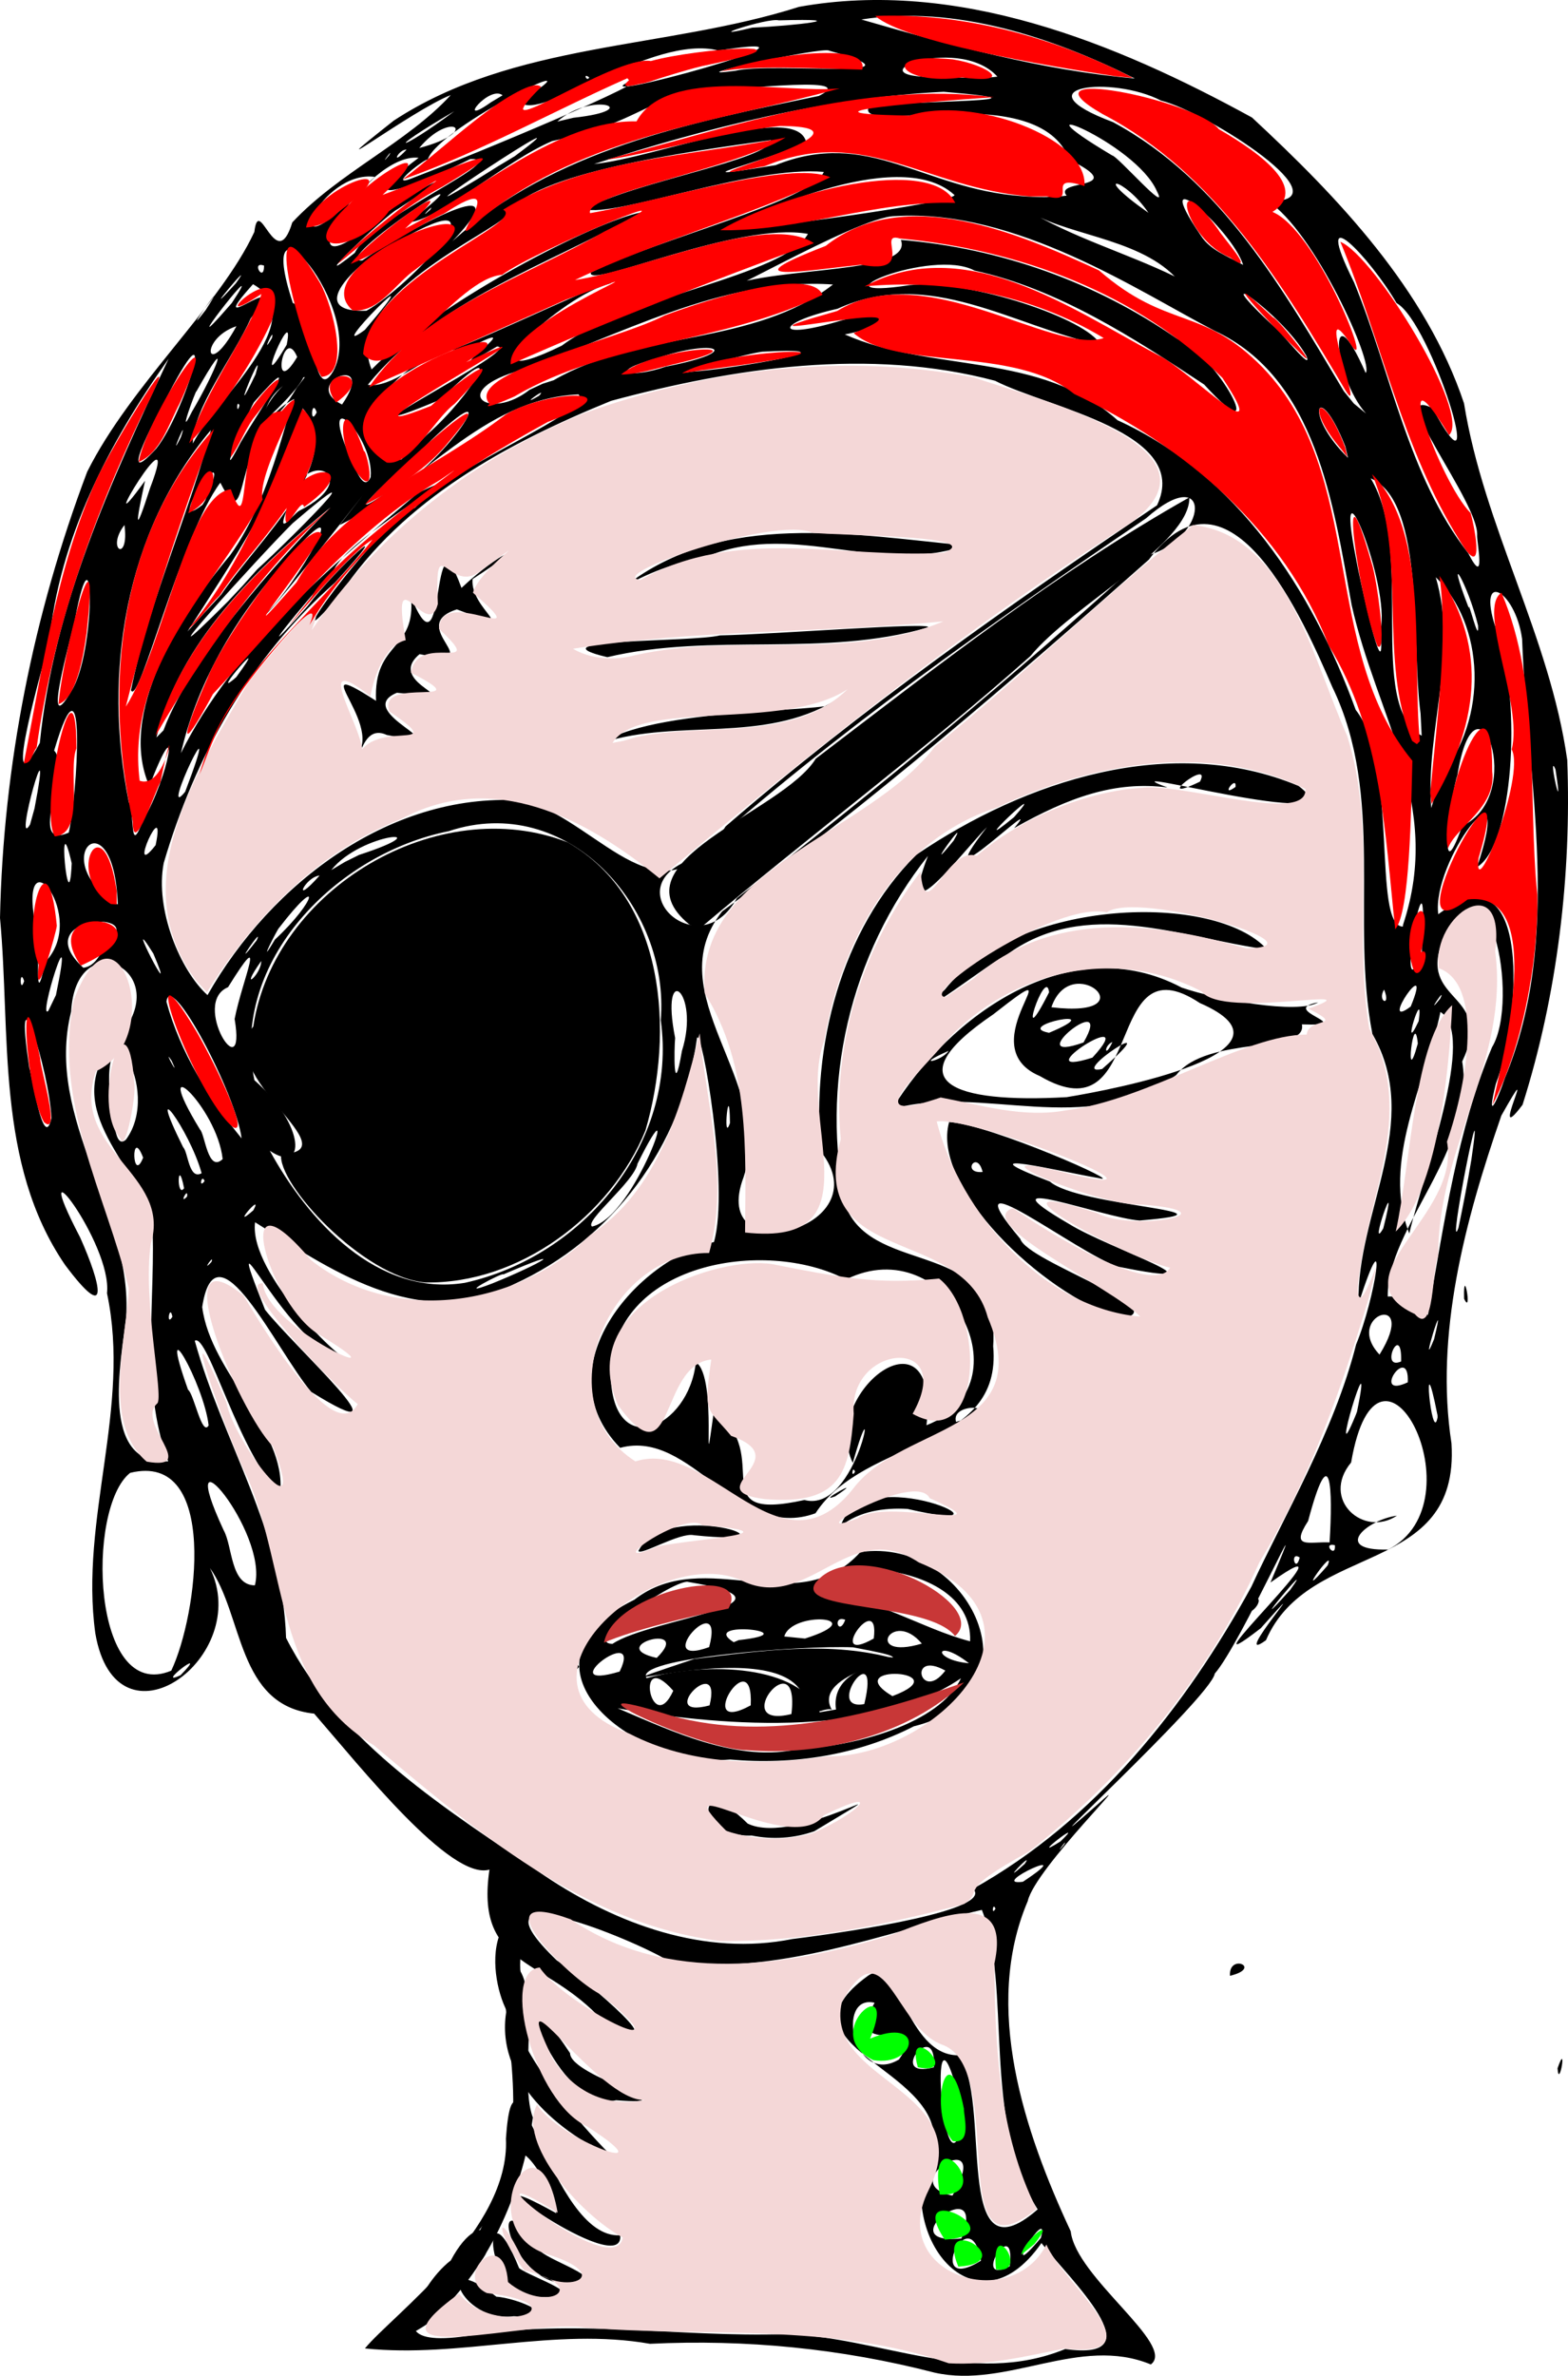 <?xml version="1.0" encoding="UTF-8" standalone="no"?>
<svg
   xmlns:dc="http://purl.org/dc/elements/1.1/"
   xmlns:cc="http://creativecommons.org/ns#"
   xmlns:rdf="http://www.w3.org/1999/02/22-rdf-syntax-ns#"
   xmlns:svg="http://www.w3.org/2000/svg"
   xmlns="http://www.w3.org/2000/svg"
   xmlns:sodipodi="http://sodipodi.sourceforge.net/DTD/sodipodi-0.dtd"
   xmlns:inkscape="http://www.inkscape.org/namespaces/inkscape"
   version="1.1"
   id="svg10"
   width="803.93"
   height="1217.688"
   viewBox="0 0 803.93 1217.688"
   sodipodi:docname="vigilante.svg"
   inkscape:version="1.0 (4035a4fb49, 2020-05-01)">
  <defs
     id="defs14" />
  <sodipodi:namedview
     fit-margin-bottom="0"
     fit-margin-right="0"
     fit-margin-left="0"
     fit-margin-top="0"
     inkscape:document-rotation="0"
     pagecolor="#ffffff"
     bordercolor="#666666"
     borderopacity="1"
     objecttolerance="10"
     gridtolerance="10"
     guidetolerance="10"
     inkscape:pageopacity="0"
     inkscape:pageshadow="2"
     inkscape:window-width="1080"
     inkscape:window-height="1826"
     id="namedview12"
     showgrid="false"
     inkscape:object-paths="true"
     inkscape:zoom="0.78671483"
     inkscape:cx="292.24769"
     inkscape:cy="811.32434"
     inkscape:window-x="-11"
     inkscape:window-y="-11"
     inkscape:window-maximized="1"
     inkscape:current-layer="g18" />
  <g
     transform="translate(-140.201,-245.403)"
     inkscape:groupmode="layer"
     inkscape:label="Image"
     id="g18">
    <path
       id="path22"
       style="fill:#000000"
       d="m 619.417,1461.488 c -47.951,-12.405 -96.796,-17.165 -145.964,-14.793 -49.027,-8.61 -97.366,7.44 -146.145,2.372 13.785,-16.903 74.515,-60.816 72.289,-107.546 4.329,-63.184 22.501,51.838 58.587,49.547 2.409,24.059 -90.608,-43.324 -32.733,-11.281 -2.779,-16.182 -25.951,-53.725 -25.372,-13.389 -9.067,27.557 -89.063,86.276 -20.429,76.289 54.335,-9.145 108.438,0.789 163.019,-0.943 48.569,1.239 95.275,27.488 143.682,7.626 47.613,6.705 1.514,-36.621 -12.187,-54.307 -35.461,50.731 -78.284,-8.778 -55.1,-51.099 3.364,-38.994 -83.55,-49.89 -33.959,-85.81 15.952,-11.502 19.462,40.83 46.384,40.668 18.006,20.919 -3.912,117.931 40.735,78.964 -29.103,-45.322 -12.962,-114.403 -28.62,-153.48 -49.451,11.203 -105.92,34.694 -160.566,26.209 -17.997,-11.217 -106.027,-47.095 -57.423,-0.38 14.282,9.272 68.48,55.822 20.713,27.952 -29.303,-29.734 -62.396,-25.33 -55.177,-74.435 -19.768,5.806 -65.816,-52.261 -89.876,-79.947 -39.712,-4.075 -36.257,-50.72 -53.441,-74.621 22.377,45.514 -47.901,96.821 -58.772,33.417 -8.057,-58.586 18.432,-115.638 5.996,-174.279 2.855,-25.566 -42.746,-84.094 -13.749,-28.547 10.968,24.526 15.441,45.045 -7.752,14.048 -35.719,-52.208 -27.777,-118.188 -33.355,-177.864 1.647,-78.074 17.09,-155.528 44.688,-228.62 22.338,-44.736 68.049,-84.971 85.719,-122.959 2.388,-20.154 11.102,22.594 19.449,-4.868 23.65,-25.372 58.934,-40.909 81.255,-65.289 -19.861,7.727 -75.285,49.535 -29.247,13.117 61.787,-40.515 139.293,-36.475 207.811,-58.325 81.091,-14.534 162.216,18.34 232.23,56.723 44.228,41.02 89.255,88.231 108.711,146.5 10.193,63.292 43.959,119.438 52.92,182.785 2.251,59.201 -5.105,120.583 -22.906,176.716 -18.427,24.571 10.268,-31.969 -10.88,5.555 -18.732,54.035 -34.187,112.28 -25.558,168.055 4.257,68.77 -73.027,49.523 -95.12,100.835 -19.726,14.348 30.011,-42.861 -2.684,-6.138 -46.338,35.816 55.299,-59.205 4.993,-23.444 24.273,-57.453 -15.043,31.321 -28.56,46.691 -1.75,12.051 -108.877,110.129 -60.7,67.622 24.839,-22.637 -31.529,32.312 -35.176,48.954 -23.192,54.41 -1.819,118.182 22.025,169.28 2.583,23.513 54.302,58.349 41.069,68.24 -36.562,-15.157 -73.597,12.546 -110.824,4.201 z m 23.718,-57.378 c -5.69,-33.061 -29.585,18.36 0,0 z m 14.763,2.833 c 3.273,-27.641 -20.636,10.644 0,0 z m 15.96,-14.499 c 5.23,-18.828 -22.97,27.142 0,0 z m -40.746,0.288 c 14.07,-35.846 -38.592,3.777 0,0 z m -4.594,-21.995 c 22.176,-37.789 -31.134,-6.444 0,0 z m 5.79,-40.27 c -20.392,-87.569 -10.323,55.765 0,0 z m -15.312,-25.48 c 1.687,-26.467 -24.991,6.518 0,0 z m -17.895,-4 c 17.376,-24.813 -29.59,1.812 -12.5,-29.093 -20.14,-4.668 -10.957,43.094 12.5,29.093 z m -54.654,-61.754 c 33.176,-4.114 103.514,-15.025 92.644,-25.756 62.399,-34.708 108.875,-93.026 142.726,-154.878 16.116,-35.038 42.464,-79.558 53.689,-124.166 9.511,-22.552 17.218,-70.35 1.236,-20.847 -1.253,-46.866 33.244,-92.842 7.084,-138.268 -11.322,-58.294 6.671,-121.544 -20.485,-177.703 -14.565,-33.578 -52.471,-121.397 -94.099,-65.378 -70.736,62.664 -142.554,124.593 -218.772,180.276 -33.647,42.708 27.156,87.124 10.988,136.191 -18.563,48.99 71.132,26.898 39.605,-13.065 -4.823,-53.77 10.186,-113.456 48.903,-152.096 55.988,-38.053 130.789,-62.594 196.007,-35.327 33.393,25.379 -105.011,-13.1 -67.187,0.803 -26.945,-3.47 -50.553,4.99 -78.619,20.823 18.166,-21.432 -47.587,42.923 -13.925,-0.533 -12.349,12.424 -46.84,58.014 -30.278,14.793 -40,50.304 -55.795,117.759 -41.822,180.368 14.957,35.264 78.954,15.581 75.265,70.934 4.927,53.929 -65.6,46.279 -91.093,85.606 -40.348,14.75 -63.342,-43.458 -100.158,-33.541 -40.018,-41.144 9.221,-96.724 48.095,-105.478 8.157,-28.328 -6.509,-110.667 -8.658,-104.594 -7.933,55.641 -43.13,103.173 -94.12,126.323 -48.506,25.663 -96.953,-9.763 -132.5,-31.87 -3.38,26.857 47.485,74.329 47.078,69.745 -28.511,-0.438 -67.549,-89.752 -41.968,-24.913 13.985,17.97 77.382,75.435 23.673,42.12 -17.951,-21.41 -48.908,-88.814 -55.887,-43.483 4.412,34.309 43.198,62.648 40.026,95.258 -20.728,-18.504 -37.22,-82.406 -43.838,-77.982 14.236,51.309 45.248,97.715 46.806,152.283 27.368,54.076 83.555,88.836 132.801,122.081 36.86,24.714 82.045,41.281 126.784,32.272 z m -20.808,-53.043 c -28.942,1.149 -29.568,-33.591 -2.106,-6.131 24.904,12.187 90.926,-30.461 34.215,3.904 -10.234,3.66 -21.468,4.396 -32.109,2.227 z m -11.055,-38.971 c -50.565,4.486 -115.616,-49.235 -49.167,-81.88 36.417,-28.34 83.611,11.432 115.905,-24.441 55.893,-8.159 94.645,72.791 27.404,89.306 -28.812,14.797 -62.044,19.928 -94.143,17.015 z m 35.5,-5.501 c 27.923,-1.152 72,-12.707 82.807,-36.133 -50.335,34.431 -140.671,21.373 -175.992,15.381 28.302,12.052 62.141,28.162 93.185,20.752 z m -4.115,-17.795 c 4.67,-38.87 -33.368,8.267 0,0 z m -20.866,-4.463 c 1.659,-34.279 -30.231,16.553 0,0 z m 43.719,2.142 c -4.407,-31.216 61.081,-22.049 8.777,-31.872 -26.571,-1.099 -113.217,5.55 -105.883,15.789 31.939,-8.676 78.265,-6.438 88.737,17.499 z m -64.818,-2.116 c 6.957,-28.29 -28.815,7.652 0,0 z m 79.33,-0.682 c 8.809,-36.527 -21.289,3.922 0,0 z m 14.417,-4.067 c 35.474,-13.359 -28.417,-16.973 0,0 z m -112.362,-2.75 c -20.073,-22.969 -11.392,24.791 0,0 z m 139.492,-10.334 c -19.504,-10.829 -12.78,16.844 0,0 z m -166.973,0.482 c 12.636,-26.058 -36.316,10.912 0,0 z m -20.824,-2.397 c -1.539,-4.13 -3.157,4.357 0,0 z m 199.909,-1.852 c -17.299,-13.501 -19.5,-1.764 0,0 z m -160.087,-2.742 c 19.206,-18.77 -27.457,-6.063 0,0 z m -22.655,-7.203 c 19.019,-13.014 104.477,-20.884 38.214,-31.835 -9.403,0.491 -53.937,31.666 -38.214,31.835 z m 49.54,1.669 c 8.616,-32.332 -31.135,11.299 0,0 z m 15.164,-3.586 c 37.495,-4.127 -21.247,-10.6 -2.575,1.076 z m 93.879,1.787 c -15.483,-18.349 -30.176,9.017 0,0 z m -59.922,-2.588 c 35.13,-11.085 -6.684,-14.54 -10.615,-1.064 z m 35.275,-0.026 c 3.326,-26.205 -25.806,14.7 0,0 z m 49.397,1.439 c 1.85,-46.758 -97.854,-42.803 -75.102,-23.354 26.89,0.601 49.724,16.749 75.102,23.354 z m -64,-11.011 c -6.783,-2.665 -3.468,9.001 0,0 z m -106.051,-35.333 c 14.195,-27.703 89.733,-1.569 28.433,-8.039 -7.234,-1.597 -27.617,10.776 -28.433,8.039 z M 571.178,1027.63 c 11.652,-35.855 99.072,6.281 34.295,-8.851 -11.859,-0.692 -24.789,1.157 -34.295,8.851 z M 714.692,921.157 c -40.733,-12.947 -97.165,-67.614 -87.866,-100.661 21.406,1.322 92.209,32.716 76.571,28.716 -18.955,-3.184 -71.892,-16.163 -24.904,1.792 14.845,13.043 103.482,15.178 46.038,19.96 -17.864,-1.111 -84.395,-26.288 -35.989,1.889 20.035,12.422 85.811,33.953 25.128,21.804 -20.033,-6.007 -88.682,-59.873 -50.354,-14.283 3.492,11.728 81.428,36.667 51.377,40.784 z m -70.692,-75.062 c -2.833,-11.682 -11.202,0.968 0,0 z m -46.417,-32.202 c 29.585,-48.423 91.361,-92.607 148.469,-62.309 18.476,6.313 59.215,13.787 69.996,7.58 -21.423,3.955 21.62,12.33 -8.354,11.275 3.034,15.311 -48.789,5.427 -64.388,25.941 -45.846,33.155 -100.396,4.162 -145.722,17.513 z m 89.5,-6.152 c 24.004,-3.876 125.542,-23.366 68.252,-48.257 -50.122,-33.225 -26.814,69.678 -82.005,37.439 -37.699,-15.902 21.775,-67.392 -23.886,-31.61 -51.116,34.662 -20.6,45.738 37.639,42.428 z m 18.174,-14.431 c 36.52,-31.968 -18.68,4.065 0,0 z m -78.674,-9.298 c -18.636,8.085 -3.688,5.559 0,0 z m 73.713,3.476 c 26.671,-29.015 -37.334,11.816 0,0 z m 10.257,-8.016 c -4.589,1.895 -4.059,9.004 0,0 z m -14.812,0.24 c 16.737,-28.997 -34.192,12.189 0,0 z m -17.676,-4.955 c 33.263,-13.972 -19.249,-3.645 0,0 z m 0.014,-20.768 c -1.625,-14.297 -18.007,35.551 0,0 z m 1.182,7.671 c 50.648,6.06 10.248,-29.896 0,0 z m -54.611,-9.053 c 37.692,-47.233 138.909,-50.004 165.178,-20.562 -44.435,-6.103 -93.341,-27.353 -134.096,3.189 -3.273,0.094 -56.194,40.964 -31.082,17.373 z m 25.934,471.131 c -1.316,-3.792 -2.245,3.873 0,0 z m 14.054,-13.851 c 31.094,-20.447 -18.804,2.433 0,0 z m 0.984,-9.197 c 5.451,-7.976 -14.768,13.441 0,0 z m 18.318,-11.497 c 14.941,-14.329 -18.667,11.781 0,0 z m 1.771,1.796 c 2.797,-4.87 -5.982,7.208 0,0 z m -457.699,-89.302 c 13.586,-28.607 24.582,-112.557 -21.077,-101.385 -22.746,17.851 -19.751,118.502 21.077,101.385 z m 4.788,2.302 c 16.121,-16.454 -14.146,6.775 0,0 z m 568.838,-43.633 c 15.238,-21.108 -27.147,30.173 0,0 z m -530.762,-2.401 c 7.147,-27.236 -43.064,-86.396 -15.975,-28.182 4.6,8.202 3.39,28.14 15.975,28.182 z m 550.017,-10.21 c 4.689,-11.433 -19.037,22.097 0,0 z m -14.31,-4.041 c -5.295,-3.637 -2.197,8.722 0,0 z m 18.042,-6.322 c -6.811,-1.567 0.618,7.178 0,0 z m 27.273,2.228 c 48.017,-24.311 -4.838,-126.977 -18.963,-44.628 -15.791,19.038 6.446,38.662 23.496,27.253 -15.506,2.113 -33.684,18.088 -4.533,17.375 z m -30.009,-3.657 c 1.732,-27.15 0.669,-54.796 -11.009,-10.962 -9.515,14.612 0.773,10.439 11.009,10.962 z m -269.244,-21.736 c 27.773,7.381 38.929,-69.308 24.786,-19.004 -17.155,-36.079 44.839,-82.983 37.79,-19.32 52.554,-20.547 10.804,-100.561 -41.299,-74.712 -41.664,-21.743 -120.184,-8.411 -120.624,49.044 1.116,44.358 40.039,27.421 43.681,-6.605 11.695,7.233 2.74,71.5 9.239,25.19 32.014,22.202 -7.121,57.159 46.428,45.406 z m 15.81,-1.912 c 17.17,-11.499 -11.017,4.263 0,0 z m 10.128,-12.566 c -1.317,-3.792 -2.244,3.873 0,0 z m -352.13,-5.343 c -14.838,-39.712 -5.98,-83.351 -8.233,-124.952 -12.338,-32.354 -50.902,-60.102 -14.335,-96.084 23.354,-32.071 -24.765,-53.644 -27.224,-9.431 -13.832,55.434 31.928,103.097 28.192,156.934 -2.504,21.808 -13.831,76.02 21.6,73.534 z m 609.498,-25.469 c 9.606,-46.647 -15.942,39.113 -0.538,1.467 z m -588.78,7.063 c -2.46,-21.546 -26.882,-64.048 -10.562,-18.293 3.05,2.079 7.111,24.286 10.562,18.293 z m 630.051,-5.23 c -8.413,-42.504 -2.846,16.207 0.039,1.14 z m -246.861,3.424 c 28.894,-8.065 -3.195,-11.109 0,0 z m 231.626,-20.287 c 0.883,-20.814 -19.378,9.065 0,0 z m -14.488,-14.204 c 20.775,-33.495 -19.075,-20.237 0,0 z m 11.084,3.515 c 0.499,-21.063 -11.521,4.99 0,0 z m 16.892,-11.468 c 7.315,-29.909 -8.529,21.329 0,0 z m -3.148,-12.316 c 8.361,-47.88 15.21,-95.194 32.829,-137.239 14.701,-24.162 -1.923,-109.105 -26.339,-51.892 -9.579,29.208 27.592,24.509 11.069,59.165 7.322,45.516 -38.593,84.817 -38.172,120.46 7.754,-0.237 16.339,2.523 20.614,9.507 z m -643.745,0.875 c -1.346,-7.111 -3.34,5.469 0,0 z m 164.028,-17.078 c 25.324,-10.23 40.857,-19.787 5.605,-4.595 0.634,-1.646 -27.036,12.883 -5.605,4.595 z m -14.028,-0.325 c 60.322,-13.343 109.222,-71.253 100.395,-134.589 4.804,-58.151 -48.151,-117.113 -108.717,-96.883 -57.123,11.374 -112.263,66.315 -99.621,127.62 26.678,23.537 26.263,48.567 7.905,36.175 19.546,35.738 54.984,74.964 100.039,67.678 z m -129.981,-10.679 c 1.931,-4.824 -5.648,6.118 0,0 z m 645.991,-52.477 c 7.704,-52.409 -13.08,52.25 -6.625,35.03 2.419,-11.635 4.701,-23.302 6.625,-35.03 z m -45.175,35.25 c 9.04,-35.675 -8.283,14.414 0,0 z m 13.342,2.624 c 7.575,-32.248 34.572,-102.101 15.966,-113.542 -7.498,36.256 -30.488,76.961 -15.966,113.542 z m -419.014,-3.559 c 22.261,-4.733 48.327,-82.672 23.317,-32.214 -1.649,9.224 -27.484,29.478 -23.317,32.214 z m -173.663,-8.315 c 5.704,-10.456 -12.699,11.163 0,0 z m -33.959,-7.066 c 0.737,-5.492 -4.492,4.767 0,0 z m -1.541,-4.242 c -3.385,-17.351 -3.953,5.628 0,0 z m 10.5,-3.691 c -1.539,-4.13 -3.157,4.357 0,0 z m -1.5,-4.022 c -6.297,-22.619 -29.43,-53.359 -9.482,-13.303 2.574,2.446 2.912,17.02 9.482,13.303 z m -30,-7.978 c -6.377,-16.653 -5.667,14.315 0,0 z m 40.777,0.738 c -2.9,-27.155 -38.503,-59.208 -11.589,-15.113 2.552,2.388 4.004,22.336 11.589,15.113 z m -49.574,-9.988 c 19.101,-25.883 -13.15,-74.957 -8.129,-20.15 2.033,0.904 1.104,26.515 8.129,20.15 z m 59.298,-0.601 c -2.842,-22.721 -36.676,-86.899 -38.539,-70.038 7.037,25.94 21.661,49.395 38.539,70.038 z m -97.501,-10.434 c -1.14,-24.96 -20.089,-83.415 -11.323,-25.599 1.076,2.433 7.255,43.845 11.323,25.599 z m 347.882,2.535 c -0.267,-24.453 -3.97,11.719 0,0 z m 397.352,-23.169 c 29.725,-71.77 11.528,-150.626 8.783,-224.9 -3.514,-25.976 -24.89,-36.838 -12.463,-2.493 12.409,35.659 7.811,108.469 -10.61,119.339 20.186,-60.275 -23.585,-2.616 -19.903,24.207 48.98,-36.22 41.889,55.155 29.524,86.895 -4.948,19.842 0.195,10.254 4.669,-3.048 z m -421.992,-13.747 c 9.642,-30.562 -11.502,-47.193 -3.477,-6.683 -0.493,5.31 -1.053,33.328 3.477,6.683 z m -261.623,5.004 c -5.334,-7.989 5.154,11.181 0,0 z m 638.93,-8.832 c -1.928,-19.502 -7.138,26.022 0,0 z m -606.636,-12.582 c 3.881,-20.05 17.464,-49.819 -3.374,-16.286 -19.369,8.048 9.616,53.352 3.374,16.286 z m 607.085,1.073 c 2.831,-20.499 -9.672,20.585 0,0 z m -698.705,-13.315 c 10.456,-50.265 -9.779,14.033 -3.869,8.037 1.29,-2.679 2.58,-5.358 3.869,-8.037 z m 694.619,5.851 c 12.14,-29.63 -17.477,13.281 0,0 z m -13.646,-8.669 c -3.826,6.099 3.773,9.334 0,0 z m 28.787,4.579 c 3.556,-7.376 -8.447,10.632 0,0 z m -632.042,-1.754 c 32.584,-57.56 95.18,-105.376 163.6,-99.54 39.234,12.722 69.627,65.299 102.024,13.09 69.659,-60.31 145.176,-113.259 221.206,-164.592 17.732,-37.401 -56.098,-49.907 -83.048,-63.829 -64.631,-17.096 -133.475,-6.702 -196.821,10.28 -53.119,21.668 -106.793,50.398 -139.213,99.548 -37.851,43.703 18.021,-35.931 38.685,-44.779 20.084,-22.28 91.644,-49.376 83.782,-58.061 -49.701,2.221 -80.529,46.851 -122.464,66.943 40.784,-52.417 -37.709,48.803 -38.096,45.751 15.705,-14.485 48.13,-70.614 12.474,-29.831 -25.929,28.778 -47.013,62.977 -55.767,101.035 26.976,-54.143 76.372,-95.279 121.562,-133.381 36.313,-17.588 -38.047,23.828 -43.393,40.198 -14.488,15.324 -46.477,55.12 -13.318,17.874 15.322,-20.362 49.511,-50.858 14.044,-12.022 -43.42,38.224 -71.619,88.973 -87.693,143.567 -4.668,23.689 8.492,55.274 22.436,67.751 z m 72.447,-119.374 c 24.751,-14.111 -27.3,-57.924 13.964,-31.441 -1.483,-30.951 20.896,-25.297 17.847,-53.577 18.706,46.843 9.539,-49.618 25.954,-4.299 20.301,-19.179 36.642,-24.51 5.681,-4.526 -1.478,15.762 26.984,28.876 -8.048,15.525 -27.171,8.664 18.533,30.114 -19.133,22.954 -19.014,15.815 30.79,24.355 -11.598,19.777 -24.04,9.905 36.442,29.704 -5.17,21.644 -14.594,-6.802 -13.738,21.348 -19.499,13.944 z m 130.544,-10.181 c 29.589,-19.213 128.842,-14.808 118.51,-21.256 -36.498,21.907 -80.138,9.166 -118.51,21.256 z m 2,-43.644 c -40.664,-9.64 43.294,-7.558 57.736,-11.164 28.551,-0.538 110.014,-7.032 106.631,-4.086 -53.331,15.676 -110.361,2.421 -164.367,15.249 z m 9,-36.272 c 49.798,-39.025 116.894,-26.516 174.538,-20.99 -44.114,15.475 -86.217,-12.092 -130.637,4.905 -15.257,3.318 -30.396,8.099 -43.901,16.085 z m -308,202.28 c -2.357,-7.149 -2.357,7.149 0,0 z m 10.945,-9.949 c 22.049,-23.106 -13.544,-66.613 -5.463,-19.997 4.033,4.542 -1.528,51.375 5.463,19.997 z m 110.606,-0.334 c -12.031,17.089 0.148,6.98 0,0 z m 595.307,-14.463 c 2.864,-50.852 -14.683,46.782 -0.219,10.581 z m -650.614,10.667 c -17.02,-27.245 14.019,33.07 0,0 z m -23.701,-5.489 c 22.307,-17.531 -41.734,-14.262 -12.201,12.759 6.728,-0.88 8.957,-8.1 12.201,-12.759 z m 664.546,-9.646 C 880.019,657.473 845.984,612.947 833.163,555.282 823.842,504.328 815.257,439.209 762.877,414.912 724.495,395.04 661.201,352.25 598.942,356.178 c -20.078,0.299 -103.861,50.788 -87.282,36.436 28.266,-11.145 97.07,-6.4 90.434,-24.26 51.185,4.238 99.84,21.708 141.575,50.658 20.698,7.631 48.836,61.724 13.932,23.491 -36.255,-23.971 -74.873,-49.037 -117.76,-58.409 -21.734,-11.934 -87.286,15.775 -33.251,7.452 31.249,-2.962 91.638,17.502 97.814,30.6 -44.685,-9.474 -87.601,-39.994 -134.816,-18.481 -32.074,7.166 -33.111,16.676 1.808,6.047 25.751,-7.314 26.279,2.638 1.939,7.093 44.529,19.81 100.234,8.584 139.838,43.983 61.445,27.945 99.675,86.886 122.12,148.463 22.094,27.883 8.353,110.426 24.096,111.088 l 0.285,-1.316 z m -587.864,8.303 c 4.242,-8.888 -14.844,19.273 0,0 z m 9.338,-0.339 c 21.684,-20.207 24.069,-34.53 2.119,-5.993 -0.406,-0.185 -12.186,22.844 -2.119,5.993 z m 236.863,-21.25 c 72.065,-55.872 142.431,-113.998 209.792,-175.481 32.749,-8.537 34.005,-49.196 -0.052,-19.165 -79.868,54.1 -159.204,109.59 -231.124,174.103 -43.108,13.61 1.871,56.577 21.384,20.543 z m -317.406,3.25 c -2.08,-57.194 -38.002,-23.044 0,0 z m 103.455,-14.85 c -7.582,0.795 -14.665,16.594 0,0 z m -127.098,-6.259 c -7.805,-34.093 -1.506,33.796 0,0 z m 147.36,-4.308 c 44.37,-14.467 1.214,-11.814 -14.289,7.793 l 6.991,-4.176 z m -104.33,-4.999 c 5.74,-27.594 -15.452,19.712 0,0 z m 669.915,-9.833 c 33.431,-15.571 7.148,-85.684 -2.508,-25.922 -3.003,8.143 -10.875,63.544 2.508,25.922 z m -260.771,7.513 c 9.095,-15.836 -17.9,22.042 0,0 z m -453.683,-4.095 c 4.199,-17.867 9.629,-99.788 -7.506,-42.048 8.894,8.899 -14.225,51.432 7.506,42.048 z m 38.113,-6.367 c 13.121,-21.865 20.108,-61.061 3.213,-17.522 -16.298,-36.827 15.255,-87.177 41.277,-118.107 23.496,-32.258 30.882,-83.816 34.039,-80.772 -34.444,16.147 -22.704,75.443 -38.931,43.409 -20.413,27.354 -41.804,115.509 -45.801,106.382 8.91,-44.556 31.68,-95.794 40.961,-133.374 -44.205,52.603 -55.443,124.485 -42.115,190.64 3.254,6.128 0.153,28.602 7.357,9.343 z m 446.521,-1.544 c 20.592,-23.333 -27.908,22.889 0,0 z M 157.901,659.738 c 10.307,-53.777 -11.274,23.015 -2.303,8.294 0.768,-2.765 1.535,-5.529 2.303,-8.294 z m 719.621,-14.703 c 26.777,-31.925 23.432,-79.98 -1.194,-103.778 11.681,39.454 -5.366,78.628 -2.325,118.31 l 1.922,-6.388 z m -642.384,6.175 c 21.783,-57.448 -14.271,17.73 0,0 z m 446.445,1.957 -4.016,2.135 z m 92.082,-4.43 c 0.781,-6.646 -8.409,6.079 0,0 z m 164.046,-9 c -4.459,-10.427 4.718,30.118 0,0 z m -182.269,6.278 c 6.528,-12.793 -26.098,12.637 0,0 z m -594.825,-19.818 c 6.963,-69.729 36.511,-134.318 66.049,-196.96 -30.741,43.429 -56.017,91.867 -61.294,145.542 -1.449,5.398 -26.076,90.635 -4.755,51.418 z m 707.923,-15.061 c -4.822,-34.797 2.462,-108.864 -25.596,-120.563 23.054,37.58 -2.414,116.062 26.167,131.911 l -0.571,-11.348 z m -644.514,8.601 c 15.387,-41.892 70.668,-99.206 85.676,-114.302 -38.061,31.32 -77.467,68.922 -89.305,117.967 z m -47.228,-20.156 c 12.41,-18.999 12.167,-91.439 1.877,-36.97 -0.439,3.754 -18.356,65.416 -1.877,36.97 z m 84.548,-7.136 c 19.993,-27.417 -15.924,14.149 0,0 z M 848,568.238 c 5.29,-22.282 -24.648,-97.159 -12.553,-36.54 0.772,5.376 15.564,73.832 12.553,36.54 z m -575.935,-31 c 17.875,-16.217 65.104,-63.822 18.17,-23.625 -16.446,16.247 -84.97,91.873 -33.158,40.036 l 7.6,-8.111 z m -18.482,12.979 c 18.84,-27.962 65.146,-68.829 41.804,-95.536 -9.792,40.273 -35.424,77.531 -59.07,114.385 5.701,-6.333 11.455,-12.617 17.266,-18.849 z m 644.432,15.771 c -5.157,-21.251 -17.613,-42.259 -4.746,-8.924 -0.362,-5.083 5.38,19.467 4.746,8.924 z m -0.463,-46.25 c 0.964,-16.858 -47.84,-77.394 -22.875,-65.115 29.927,55.249 -0.59,-44.121 -18.441,-53.871 -13.107,-22.621 -44.778,-56.621 -21.745,-10.508 19.08,46.551 27.565,99.028 58.496,138.712 9.354,18.351 4.325,-5.745 4.565,-9.218 z m -693.54,-5.25 c -9.813,12.732 2.639,19.771 0,0 z m 13.085,-18.791 c 17.983,-46.913 -32.279,37.157 -2.529,-3.879 -4.882,22.318 -5.572,29.124 2.529,3.879 z m 28.311,6.236 c 17.831,-40.41 -23.135,19.418 -1.378,2.204 z m 48.204,5.262 c 35.403,-17.444 1.173,-35.803 -6.273,-0.721 -5.779,14.893 2.964,2.688 6.273,0.721 z m 43.971,-8.808 c 23.236,-5.807 68.648,-69.765 23.887,-27.561 -3.512,4.304 -54.191,48.391 -23.887,27.561 z m -18.474,0.543 -2.356,1.507 z m 11.133,-9.029 c 1.912,-20.499 -27.465,-49.619 -10.983,-11.071 1.351,0.95 6.821,20.704 10.983,11.071 z m 29.342,-22.107 c 21.957,-19.229 43.65,-54.537 6.456,-17.608 -68.465,28.499 44.382,-26.997 28.957,-27.17 -38.886,23.196 24.253,-19.882 -16.057,1.619 -31.712,-3.047 -74.157,52.217 -33.003,56.31 4.733,-4.191 9.108,-8.757 13.647,-13.151 z m -139.207,7.466 c 14.358,-18.006 32.941,-79.267 6.165,-27.854 -2.424,4.639 -29.005,52.938 -6.165,27.854 z m 43.248,-3.17 c 9.753,-16.774 34.663,-52.033 6.768,-20.502 -3.269,5.516 -20.977,47.843 -6.768,20.502 z m 566.331,2.147 c -13.989,-35.528 -22.126,-17.123 1.367,5.822 z m -590.852,-1.501 c 10.656,-21.711 62.234,-64.063 30.822,-81.664 -27.91,31.003 22.056,-11.657 -1.15,17.48 -8.801,19.831 -29.968,46.538 -29.672,64.183 z m -6.179,-3.25 c 4.463,-13.181 -7.194,14.44 0,0 z m 63.607,-30.809 c -26.619,4.318 -25.848,42.527 -4.123,5.349 1.452,-1.717 2.713,-3.597 4.123,-5.349 z m -57.955,17.809 c 12.71,-21.503 20.826,-43.223 2.289,-10.401 0.074,-1.642 -10.415,26.82 -2.289,10.401 z m 64.005,0.25 c -2.653,-7.712 -3.655,7.584 0,0 z m 538,0.625 c -17.032,-19.086 -19.828,-65.541 -0.198,-20.825 4.465,-4.251 -26.184,-72.676 -50.236,-88.104 42.218,1.426 -30.791,-45.581 -54.704,-51.481 -24.977,-12.999 -73.608,-7.318 -24.644,11.026 55.831,30.029 87.231,85.864 118.351,137.874 l 5.168,6.361 z m -577.618,-4.177 c -1.584,-3.53 -1.434,5.606 0,0 z m 52.597,-0.437 c 18.982,-27.361 -22.405,-11.172 0,0 z m 108.521,-12.465 c 44.237,-25.706 102.594,-17.369 143.203,-49.066 -57.941,-3.951 -110.094,26.987 -163.352,44.88 -33.156,10.633 -12.64,25.115 7.741,9.132 l 6.742,-3.135 z m -7.5,7.954 c 5.361,-5.607 -11.916,7.034 0,0 z M 271.222,437.292 c 5.919,-19.773 -15.419,32.115 0,0 z m 97.862,-11.499 c 24.07,-8.592 82.191,-37.335 84.451,-35.183 -25.451,5.667 -81.443,59.425 -25.278,31.948 33.929,-25.607 114.19,-35.47 126.184,-57.273 -35.916,-6.496 -113.553,28.654 -111.326,19.805 34.126,-17.283 113.6,-36.616 119.457,-51.58 -36.941,-3.326 -107.774,23.698 -122.347,19.046 25.334,-14.082 95.453,-25.457 95.213,-35.358 -41.087,5.805 -123.621,16.645 -135.502,38.545 -7.017,9.267 -84.797,41.808 -69.198,79.002 34.502,-35.058 115.398,-76.262 138.14,-80.446 -47.592,27.058 -104.869,44.834 -140.1,88.325 12.029,1.973 27.586,-13.25 40.307,-16.832 z m -58.085,9.95 c 17.472,-31.761 -42.409,-100.759 -20.646,-35.015 11.054,3.615 9.866,53.361 20.646,35.015 z m 170.585,-2.413 c 41.132,-8.044 25.395,-14.555 -4.51,-4.344 -27.079,7.481 -13.625,10.57 4.51,4.344 z m 13.5,2.547 c 18.41,-0.982 88.82,-12.999 36.678,-10.239 -4.825,-0.141 -52.678,12.974 -36.678,10.239 z m -202.514,-7.528 c -7.314,-17.315 -13.647,22.952 0,0 z m -5.376,-6.235 c 4.95,-24.565 -19.3,32.746 0,0 z m 522.696,5.515 c -13.022,-22.571 -55.392,-50.694 -15.115,-13.539 1.823,1.079 19.167,22.955 15.115,13.539 z M 261.417,412.593 c -19.44,6.55 -15.618,28.71 0,0 z m 18.196,6.089 c 1.825,-7.012 -6.28,10.624 0,0 z m 47.645,-4.194 c 39.631,-46.449 -23.468,17.36 0,0 z m -68.235,-13.75 c 20.072,-30.318 -26.789,29.686 -6.071,6.883 z m 69.087,3.935 c 23.515,-13.292 74.385,-69.046 16.774,-35.892 -11.69,3.375 -54.206,37.237 -16.774,35.892 z m -82.402,-0.435 c 14.766,-23.044 -15.38,19.82 0,0 z m 15.407,-13.623 c 12.037,-16.677 -22.106,24.337 0,0 z m 481.393,-3.504 c -19.935,-20.377 -58.268,-21.312 -76.924,-34.785 24.109,14.795 51.605,22.521 76.924,34.785 z m -466.924,-5.564 c -6.941,-2.56 0.01,9.23 0,0 z m 46.548,-6.559 c 8.9,-18.555 81.891,-49.006 59.164,-48.051 -17.959,9.094 -68.893,31.101 -26.458,-0.647 -27.007,-3.164 -72.723,72.87 -24.39,34.483 19.956,-17.341 54.935,-34.848 13.459,-8.087 -5.119,2.311 -49.948,44.854 -21.776,22.302 z m 3.804,3.911 c 14.361,-10.224 85.849,-51.397 46.188,-9.817 52.072,-47.013 121.603,-60.798 187.925,-74.51 23.7,-11.93 -53.237,-1.481 -69.193,-2.345 -27.294,11.248 -34.042,18.424 -67.55,25.481 -23.814,10.064 -57.72,40.305 -73.523,41.644 53.167,-42.009 -42.962,21.479 -23.848,19.547 z m 451.647,2.269 c -5.85,-18.497 -49.824,-56.341 -21.83,-15.214 4.933,7.875 14.176,10.857 21.83,15.214 z M 332.514,336.097 c -27.928,-4.157 -51.287,50.225 -11.778,11.371 l 5.874,-5.701 z m 181.569,27.205 c 32.539,-2.524 121.776,-15.365 115.11,-18.259 -29.345,-26.318 -109.779,13.894 -113.499,16.937 z m 214.943,-8.814 c -12.316,-18.305 -30.583,-21.428 0,0 z m -368.316,-1.5 c 3.163,-4.585 -7.089,6.407 0,0 z m 43.372,-27.503 c 48.877,-36.385 -78.551,48.051 -17.615,10.808 l 8.762,-5.479 z m 329.314,18.016 c -10.907,-25.527 -79.242,-51.919 -22.938,-18.406 2.575,0.156 29.637,31.056 22.938,18.406 z m -46.314,2.183 c -7.268,-8.614 33.437,-2.589 1.464,-18.42 -16.09,-42.472 -111.069,-11.471 -102.772,-27.306 22.337,-3.318 102.496,-2.132 38.253,-7.511 -61.173,2.992 -121.18,18.478 -179.263,37.022 30.808,-2.982 103.787,-32.192 108.771,-11.232 -23.949,11.476 -70.586,20.786 -15.687,11.817 47.622,-19.185 75.218,12.134 126.039,15.864 7.715,0.629 15.495,0.78 23.195,-0.234 z M 351.535,336.738 c 34.144,-13.055 126.056,-51.44 112.818,-50.191 -33.691,14.889 118.712,-26.937 44.283,-15.252 -34.411,-8.69 -91.56,37.476 -102.064,26.295 48.455,-30.957 -42.122,13.002 -47.054,29.628 -0.602,-1.184 -21.789,15.006 -7.983,9.52 z m -11.824,-11.75 c 2.797,-4.87 -5.982,7.208 0,0 z m 8.955,-2.906 c -4.213,-0.268 -8.644,9.297 0,0 z m 24.418,-19.642 c -37.498,21.819 -28.449,21.303 0,0 z M 355.142,321.27 c 32.384,-8.554 16.126,-19.576 0,0 z m 79.036,-15.507 c 37.775,-4.119 9.242,-13.868 -8.216,1.948 2.739,-0.649 5.477,-1.299 8.216,-1.948 z m -36.3,-11.506 c -6.753,-5.607 -24.661,16.871 -5.992,3.583 z m -15.295,-1.089 -4.016,2.135 z m 269,-8.476 c -20.799,-23.036 -81.083,2.272 -25.852,0.066 8.598,0.531 17.274,1.076 25.852,-0.066 z m 70.427,0.927 c -42.5,-21.234 -92.388,-37.797 -140.177,-30.217 45.929,13.249 92.394,26.004 140.177,30.217 z m -279.697,-0.485 c -3.379,-2.819 -1.412,2.507 0,0 z m 74.999,-3.473 c 18.033,-4.541 103.507,5.303 47.952,-10.3 -2.944,-2.2 -81.713,14.994 -47.952,10.3 z m 8.615,-22.093 c 21.67,-0.947 54.575,-4.847 13.591,-3.732 -5.739,-1.541 -42.202,10.66 -13.591,3.732 z M 403.583,1432.549 c -27.888,3.801 -41.538,-35.975 -8.874,-9.987 10.587,0.546 36.657,11.624 8.874,9.987 z m 14.909,-9.793 c -31.527,3.267 -31.676,-63.496 -12.127,-14.829 6.101,4.744 40.026,15.616 12.127,14.829 z m 12.435,-7.059 c -30.36,0.811 -42.35,-59.98 -13.43,-16.303 5.734,5.446 39.611,16.02 13.43,16.303 z m 23.011,-65.065 c -29.845,-13.693 -62.695,-42.428 -53.135,-79.007 6.54,31.038 45.303,71.266 53.135,79.007 z m 2.145,-28.771 c -30.54,7.339 -58.854,-77.759 -23.618,-24.147 0.08,12.339 64.416,27.5 23.618,24.147 z m 482.688,-16.372 c 5.2,-15.084 0.706,11.486 0,0 z m -167.939,-47.412 c -0.83,-11.755 17.024,-4.08 0,0 z m 7.75,-185.119 c 7.025,-16.109 11.345,-4.532 0,0 z m 112.285,-161.887 c -0.541,-18.777 4.379,9.242 0,0 z" />
    <path
       id="path35"
       style="fill:#f4d7d7;stroke-width:1.271"
       d="m 532.32,1013.761 c -35.36,-4.517 17.589,-20.308 -17.279,-32.423 -11.993,-14.65 -14.338,-10.119 -10.185,-39.124 -27.08,2.75 -18.387,63.523 -47.749,23.47 -22.904,-51.866 51.07,-76.847 79.035,-72.362 34.234,6.737 53.18,10.625 85.549,7.395 23.419,18.41 22.656,89.341 -13.578,69.319 22.844,-40.423 -33.079,-35.968 -30.198,-0.043 -2.268,29.781 -6.28,47.042 -45.596,43.768 z" />
    <path
       id="path39"
       style="fill:#f4d7d7;stroke-width:1.271"
       d="m 865.551,918.88 c -40.908,-18.895 23.845,-50.305 16.531,-88.333 10.962,-31.665 18.585,-80.92 -4.297,-88.923 -3.377,-28.009 34.663,-51.361 29,-8.705 7.415,55.608 -29.584,100.145 -29.211,156.385 -3.347,5.383 -1.552,41.725 -12.023,29.576 z" />
    <path
       id="path41"
       style="fill:#f4d7d7;stroke-width:1.271"
       d="m 855.817,876.609 c 7.906,-35.48 9.463,-98.484 28.909,-116.002 -1.475,35.205 -7.761,95.231 -28.909,116.002 z" />
    <path
       id="path43"
       style="fill:#f4d7d7;stroke-width:0.636"
       d="m 215.424,994.559 c -23.134,-19.702 -10.442,-62.284 -9.158,-88.756 -12.105,-48.938 -39.001,-95.922 -28.163,-147.878 21.486,-57.885 48.598,19.47 11.327,36.498 -14.224,40.581 39.255,52.276 28.065,88.552 -4.196,29.29 6.695,77.957 3.376,81.71 -11.482,9.969 21.93,34.595 -5.447,29.872 z" />
    <path
       id="path45"
       style="fill:#f4d7d7;stroke-width:0.636"
       d="m 201.91,828.903 c -15.684,-17.248 3.765,-79.933 7.148,-28.123 1.213,4.807 -4.51,36.316 -7.148,28.123 z" />
    <path
       id="path68"
       style="fill:#f4d7d7;stroke-width:1.271"
       d="m 509.195,1240.217 c -69.318,-8.691 -125.667,-56.73 -177.239,-100.23 -50.867,-30.243 -44.262,-89.713 -64.904,-137.335 -12.164,-24.348 -38.504,-103.368 -10.791,-38.532 3.811,20.416 43.01,71.024 23.79,22.515 -17.408,-17.562 -56.989,-111.207 -14.994,-77.208 10.617,17.761 46.875,77.765 58.534,55.646 -15.728,-12.648 -63.032,-63.161 -48.614,-61.904 2.025,23.948 77.111,55.501 29.304,26.542 -25.702,-14.353 -47.909,-89.735 -4.62,-38.453 42.274,33.543 105.817,24.155 143,-12.739 34.847,-22.863 46.786,-65.3 56.261,-103.466 3.629,37.28 15.224,75.479 4.845,112.565 -51.703,-0.51 -84.401,77.139 -37.777,106.807 38.56,-12.52 74.466,62.642 112.489,12.874 25.854,-32.226 93.454,-27.269 68.149,-86.724 -12.748,-47.634 -93.249,-25.279 -75.386,-91.287 -4.579,-49.142 11.283,-98.43 41.001,-137.193 2.225,29.225 13.322,-13.367 28.751,-8.009 23.395,-20.467 58.449,-33.292 83.598,-34.796 20.229,-3.328 86.256,19.153 84.898,0.496 -49.031,-24.249 -110.129,-13.391 -158.006,9.45 -52.648,16.997 -79.808,68.424 -88.758,119.798 -14.574,39.38 28.315,105.753 -40.527,98.075 0.266,-41.777 2.587,-85.644 -20.658,-122.587 -5.31,-64.351 84.074,-81.519 118.021,-126.484 45.255,-36.508 86.827,-77.481 132.322,-113.524 48.057,5.046 61.75,69.999 79.067,108.118 15.301,48.7 2.956,100.927 11.295,150.016 24.981,43.792 -2.525,88.428 -5.937,133.363 0.833,19.734 16.422,-36.479 5.687,4.655 -14.118,46.922 -30.434,93.291 -56.001,135.271 -25.846,57.981 -68.419,109.407 -118.281,148.503 -39.29,21.549 -22.002,19.156 -33.21,26.825 -40.565,10.764 -83.21,19.691 -125.31,18.952 z m 47.73,-55.251 c 23.56,-10.189 37.492,-24.746 5.686,-9.164 -16.246,22.177 -84.647,-26.674 -50.012,8.026 14.178,4.724 29.94,5.34 44.326,1.138 z m 7.22,-39.337 c 54.781,0.84 123.363,-68.442 47.115,-99.43 -36.167,-23.936 -56.881,26.997 -91.75,8.819 -44.795,-18.238 -126.243,53.736 -56.566,78.981 31.162,16.087 67.264,16.555 101.201,11.63 z m -86.786,-107.65 c 19.784,-4.022 73.337,-6.696 22.864,-10.872 -9.416,-7.757 -54.544,24.398 -22.864,10.872 z m 102.675,-14.384 c 13.298,-10.591 78.886,8.45 36.808,-10.328 -7.242,-14.577 -70.174,22.727 -36.808,10.328 z M 724.826,920.215 c -15.101,-15.257 -86.421,-48.163 -65.256,-55.652 19.008,13.436 71.693,45.34 80.566,30.625 -24.9,-5.792 -103.29,-49.38 -37.669,-28.134 18.466,9.994 71.799,-0.311 23.582,-4.241 -23.104,1.157 -99.131,-32.017 -35.906,-15.366 59.618,13.663 -50.64,-30.078 -69.683,-27.243 11.979,46.912 54.594,95.696 104.366,100.011 z M 686.807,814.484 c 41.364,-5.007 91.836,-38.989 123.338,-38.799 0.838,-9.114 20.424,-3.454 0.921,-13.273 35.98,-12.947 -43.553,5.802 -54.757,-8.838 -46.071,-24.229 -102.057,-9.586 -134.631,29.632 -15.807,17.793 -38.463,38.191 0.82,24.692 21.255,4.041 42.436,10.633 64.309,6.586 z m -47.808,-67.23 c 39.181,-35.647 93.273,-29.588 139.991,-15.783 43.548,-0.523 -55.685,-29.836 -71.338,-18.436 -26.177,-5.82 -97.07,42.286 -82.659,43.431 l 6.459,-4.206 z" />
    <path
       id="path70"
       style="fill:#f4d7d7;stroke-width:1.271"
       d="m 240.559,747.742 c -37.099,-49.621 1.335,-108.466 27.254,-153.097 12.506,-15.322 43.481,-54.167 32.128,-26.197 34.523,-50.203 83.049,-88.145 139.381,-111.105 63.223,-22.805 134.042,-31.383 200.335,-18.439 30.932,10.82 132.863,35.487 80.714,74.243 -85.368,54.211 -164.309,117.85 -242.045,182.448 -37.463,-30.558 -84.891,-56.191 -132.875,-30.197 -42.338,16.51 -75.46,50.641 -99.176,88.6 z m 82.197,-111.244 c 5.005,-25.489 50.926,-3.218 17.107,-26.466 -6.727,-18.775 48.074,-0.885 11.035,-19.848 3.607,-21.443 40.091,1.605 14.43,-22.427 0.348,-23.26 52.483,11.899 17.373,-18.552 3.259,-12.341 36.756,-34.643 4.494,-11.719 -16.55,14.35 -24.361,-22.964 -22.506,17.513 -5.208,20.128 -24.616,-27.173 -16.477,18.537 -10.414,2.406 -16.006,17.716 -18.12,28.654 -37.331,-29.153 8.491,32.642 -7.336,34.308 z m 143.514,-13.271 c 35.392,-7.823 80.194,2.93 108.466,-24.555 -33.187,21.756 -106.571,4.829 -120.501,27.518 l 5.725,-1.132 z m -0.43,-42.016 c 51.921,-11.745 108.188,3.579 158.047,-17.336 -62.829,6.044 -127.559,4.122 -189.911,14.046 9.08,5.365 21.521,6.152 31.864,3.289 z m 2.69,-38.547 c 49.76,-27.881 103.36,-10.702 155.676,-13.971 22.601,-8.984 -53.307,-8.62 -67.529,-10.237 -19.47,-8.622 -107.178,21.873 -88.147,24.208 z" />
    <path
       id="path72"
       style="fill:#000000;stroke-width:1.271"
       d="m 358.225,902.707 c -31.83,-2.727 -76.254,-50.864 -73.836,-65.857 36.845,-0.856 -35.058,-40.045 -14.329,-65.308 10.62,-70.57 94.925,-120.497 161.373,-94.331 50.273,29.082 54.401,97.452 39.691,147.601 -17.858,43.834 -65.01,78.837 -112.899,77.895 z" />
    <path
       id="path74"
       style="fill:#000000;stroke-width:1.271"
       d="m 493.563,719.188 c -39.675,-32.487 47.848,-57.211 64.872,-84.913 61.866,-47.202 123.818,-95.729 191.577,-133.95 0.471,24.077 -59.779,54.915 -81.527,81.362 -54.917,48.693 -113.877,92.531 -169.873,139.896 l -2.64,-1.252 z" />
    <path
       id="path76"
       style="fill:#ff0000;stroke-width:1.271"
       d="M 855.54,721.687 C 850.19,671.894 848.615,620.468 821.464,576.273 798.338,516.597 747.449,474.13 690.922,447.319 660.377,422.45 600.14,435.462 577.872,416.139 c 53.963,-21.875 -83.293,9.809 -8.437,-11.34 44.715,-27.664 110.384,22.416 136.658,13.88 -36.738,-22.293 -81.064,-30.374 -122.554,-26.508 51.551,-27.578 105.824,11.542 150.593,35.341 14.616,6.709 60.515,53.455 32.816,11.576 -43.747,-43.596 -104.535,-65.805 -165.42,-71.454 -12.424,-3.767 8.963,18.943 -19.868,13.455 -28.186,2.917 -69.314,10.116 -18.119,-9.653 40.272,-31.838 98.848,-6.518 140.121,12.548 35.221,30.67 52.903,18.084 83.887,49.753 53.146,55.008 29.423,144.137 76.79,201.566 -0.669,24.741 -1.185,77.85 -8.798,86.385 z" />
    <path
       id="path78"
       style="fill:#ff0000;stroke-width:1.271"
       d="M 830.14,445.679 C 797.918,391.337 763.652,334.26 705.52,303.882 c -45.252,-26.013 47.569,-7.316 59.612,7.74 22.993,13.281 45.705,30.774 27.494,42.402 22.166,9.16 50.539,80.243 41.312,69.617 -22.189,-34.578 6.974,38.902 -3.797,22.038 z" />
    <path
       id="path80"
       style="fill:#ff0000;stroke-width:1.271"
       d="m 888.527,522.324 c -29.119,-46.437 -40.122,-102.302 -61.113,-152.987 17.603,7.168 67.248,87.996 55.745,99.064 -31.398,-51.379 -4.893,23.959 11.06,39.976 2.631,9.666 7.13,35.494 -5.692,13.947 z" />
    <path
       id="path82"
       style="fill:#ff0000;stroke-width:0.449"
       d="m 864.238,625.188 c -17.798,-41.797 -1.985,-93.502 -20.575,-136.766 29.592,29.368 20.39,93.077 24.505,136.893 l -1.518,1.497 z" />
    <path
       id="path84"
       style="fill:#ff0000;stroke-width:0.449"
       d="m 873.526,651.757 c 3.25,-36.564 9.239,-77.807 4.724,-111.169 25.346,38.269 19.549,77.062 -4.067,116.845 z" />
    <path
       id="path86"
       style="fill:#ff0000;stroke-width:0.449"
       d="m 882.583,680.297 c -5.327,-20.967 23.081,-99.158 22.69,-39.494 2.334,18.598 -18.654,28.295 -22.69,39.494 z" />
    <path
       id="path88"
       style="fill:#ff0000;stroke-width:0.449"
       d="m 905.466,811.579 c 6.168,-28.271 27.473,-110.135 -12.812,-105.152 -43.091,33.375 27.874,-95.176 5.641,-21.311 -3.055,26.033 24.189,-41.939 16.965,-55.626 6.019,-22.949 -17.901,-72.167 -5.233,-80.281 20.388,47.738 13.299,103.441 18.368,154.864 0.667,35.949 -8.56,80.191 -22.929,107.507 z" />
    <path
       id="path90"
       style="fill:#ff0000;stroke-width:0.449"
       d="m 864.995,742.681 c -8.878,-24.836 12.007,-48.877 3.852,-9.298 5.648,-3.108 -0.39,16.052 -3.852,9.298 z" />
    <path
       id="path92"
       style="fill:#ff0000;stroke-width:0.449"
       d="m 846.403,576.431 c -9.495,-23.708 -21.027,-105.953 -2.978,-42.526 2.771,8.168 8.177,47.956 2.978,42.526 z" />
    <path
       id="path94"
       style="fill:#ff0000;stroke-width:0.449"
       d="m 828.116,475.936 c -20.306,-23.455 -10.01,-32.816 1.724,-1.281 l 1.12,4.918 z" />
    <path
       id="path96"
       style="fill:#ff0000;stroke-width:0.449"
       d="m 770.85,377.386 c -23.947,-9.629 -31.993,-50.448 -5.985,-14.23 0.64,1.916 21.101,24.95 5.985,14.23 z" />
    <path
       id="path98"
       style="fill:#ff0000;stroke-width:0.449"
       d="m 804.192,423.732 c -12.329,-11.611 -43.825,-46.073 -11.283,-15.598 2.627,0.416 28.694,33.736 11.283,15.598 z" />
    <path
       id="path100"
       style="fill:#ff0000;stroke-width:0.318"
       d="m 329.372,443.943 c 27.222,-40.129 79.39,-56.061 120.554,-79.804 59.209,-29.277 -34.717,9.183 -52.312,22.12 -23.608,1.835 -56.432,58.284 -71.23,40.576 2.791,-39.162 84.591,-67.252 71.778,-73.965 43.482,-26.967 96.089,-27.077 144.796,-36.981 -26.111,16.084 -103.247,28.762 -100.238,38.764 36.039,-6.191 102.446,-27.291 123.158,-18.413 -42.342,20.663 -88.506,32.183 -130.879,52.693 36.373,-5.507 99.011,-34.654 122.477,-18.89 -52.392,19.393 -104.466,39.44 -155.409,62.133 -2.584,-23.16 99.216,-59.358 28.431,-33.24 -33.699,14.988 -67.641,30.196 -101.126,45.007 z" />
    <path
       id="path102"
       style="fill:#ff0000;stroke-width:0.318"
       d="m 391.242,452.441 c -13.736,-15.825 64.787,-32.343 89.763,-45.365 22.46,-8.364 74.687,-25.015 80.887,-10.598 -49.718,24.811 -108.94,23.476 -157.667,51.97 2.411,-0.924 -18.438,8.28 -12.983,3.992 z" />
    <path
       id="path104"
       style="fill:#ff0000;stroke-width:0.318"
       d="M 509.473,363.4 C 541.949,344.202 617.75,324.275 629.969,349.414 589.247,348.014 550.135,364.137 509.473,363.4 Z" />
    <path
       id="path106"
       style="fill:#ff0000;stroke-width:0.318"
       d="m 668.361,346.092 c -53.432,-4.102 -84.853,-36.682 -135.947,-15.57 -64.74,13.045 70.591,-20.084 7.703,-20.558 -28.49,3.017 -71.089,15.292 -89.115,17.265 64.526,-16.818 131.298,-40.478 198.731,-32.009 -2.27,0.145 -120.65,8.115 -43.338,9.429 31.762,-10.492 91.715,11.169 89.84,36.113 -21.571,-6.973 -1.785,9.658 -19.321,5.326 z" />
    <path
       id="path108"
       style="fill:#ff0000;stroke-width:0.318"
       d="m 319.977,380.71 c 10.893,-14.656 65.351,-52.9 27.962,-18.158 37.809,-18.853 78.45,-55.828 118.614,-54.932 15.496,-28.477 76.026,-14.058 104.223,-16.924 -62.509,17.322 -130.71,23.851 -183.158,66.257 -26.674,25.139 20.468,-28.576 -19.605,-2.15 -16.539,7.57 -31.24,19.141 -48.036,25.907 z" />
    <path
       id="path118"
       style="fill:#ff0000;stroke-width:0.318"
       d="m 509.79,282.078 c 19.254,-7.537 76.558,-16.488 72.506,-0.992 -22.322,-0.486 -56.576,-2.567 -72.506,0.992 z" />
    <path
       id="path122"
       style="fill:#ff0000;stroke-width:0.318"
       d="m 711.897,284.443 c -36.658,-5.491 -107.626,-17.574 -122.98,-30.868 45.604,-1.746 91.681,10.924 132.036,31.671 l -1.271,-0.02 -7.786,-0.783 z" />
    <path
       id="path124"
       style="fill:#ff0000;stroke-width:0.318"
       d="m 633.406,285.066 c -30.78,4.614 -44.642,-13.246 -4.719,-9.231 17.59,2.699 32.657,13.004 4.719,9.231 z" />
    <path
       id="path126"
       style="fill:#ff0000;stroke-width:0.225"
       d="m 489.858,436.763 c 19.256,-12.283 99.781,-14.645 38.325,-5.448 -12.744,2.043 -25.601,3.276 -38.325,5.448 z" />
    <path
       id="path130"
       style="fill:#ff0000;stroke-width:0.225"
       d="m 458.649,437.369 c 16.928,-14.608 77.823,-17.285 27.531,-5.384 -9.08,2.08 -18.165,5.217 -27.531,5.384 z" />
    <path
       id="path132"
       style="fill:#ff0000;stroke-width:0.318"
       d="m 208.258,666.394 c -15.024,-69.051 -7.411,-146.929 41.683,-201.138 -17.064,46.006 -33.043,94.037 -45.23,142.332 19.722,-30.818 31.456,-108.874 53.834,-111.434 11.647,32.605 0.48,-38.238 26.041,-40.075 20.536,-22.814 -13.47,30.511 -9.74,45.345 -25.326,45.842 -70.305,86.465 -63.02,144.131 15.179,5.266 19.509,-43.898 10.587,0.912 -1.816,1.843 -14.075,39.55 -14.154,19.926 z" />
    <path
       id="path134"
       style="fill:#ff0000;stroke-width:0.318"
       d="m 320.945,404.452 c -29.101,-25.611 100.499,-72.641 32.368,-20.998 -10.082,6.733 -18.752,22.468 -32.368,20.998 z" />
    <path
       id="path136"
       style="fill:#ff0000;stroke-width:0.318"
       d="m 305.046,438.548 c -11.33,-18.055 -33.755,-103.816 -0.706,-48.038 6.48,11.607 15.782,47.04 0.706,48.038 z" />
    <path
       id="path138"
       style="fill:#ff0000;stroke-width:0.318"
       d="m 297.119,361.993 c 4.114,-21.78 58.859,-39.071 16.2,-7.662 -4.046,4.627 -10.096,7.353 -16.2,7.662 z" />
    <path
       id="path140"
       style="fill:#ff0000;stroke-width:0.318"
       d="m 313.328,380.713 c 15.583,-19.493 87.228,-67.07 26.585,-27.438 -15.245,21.415 -51.095,24.941 -20.423,-3.477 15.328,-17.782 48.221,-34.188 16.872,-4.496 23.099,-8.305 82.911,-35.341 30.414,-4.051 -19.994,10.347 -36.204,25.655 -53.449,39.461 z" />
    <path
       id="path142"
       style="fill:#ff0000;stroke-width:0.318"
       d="m 346.757,337.363 c 17.739,-12.882 57.729,-52.187 70.388,-46.968 -33.481,33.26 38.144,-17.052 56.766,-13.699 24.075,-6.757 89.482,-10.795 30.146,1.773 -17.111,3.053 -59.278,20.111 -36.801,4.652 -40.39,17.436 -79.026,39.631 -120.499,54.242 z" />
    <path
       id="path144"
       style="fill:#ff0000;stroke-width:0.318"
       d="m 347.075,337.124 c 17.743,-13.366 62.156,-54.122 70.547,-47.224 -34.522,34.697 37.187,-16.722 56.227,-12.979 22.151,-6.329 89.638,-11.203 30.686,1.237 -25.345,4.097 -37.021,15.555 -42.73,7.265 -38.345,16.852 -75.417,37.59 -114.729,51.702 z" />
    <path
       id="path146"
       style="fill:#ff0000;stroke-width:0.318"
       d="m 338.498,482.504 c -54.125,-35.063 91.465,-83.089 40.673,-51.441 69.88,-32.685 -83.866,48.59 -17.991,22.371 18.057,-16.253 42.264,-32.468 12.121,-1.049 -10.498,7.767 -22.434,31.935 -34.803,30.119 z" />
    <path
       id="path148"
       style="fill:#ff0000;stroke-width:0.318"
       d="m 242.526,642.342 c 13.515,-50.208 58.04,-81.116 88.607,-120.321 -14.937,8.199 -64.885,71.88 -31.035,29.045 11.188,-21.972 97.766,-81.602 65.959,-59.806 -46.286,27.041 -80.405,70.983 -116.683,109.902 -18.359,33.917 -15.728,21.305 -2.884,-7.939 7.322,-19.935 53.389,-84.747 58.715,-73.932 -9.378,17.635 -50.86,67.664 -13.02,24.615 23.092,-40.682 70.347,-57.617 107.29,-86.018 20.616,-12.658 69.417,-14.465 21.497,3.827 -47.087,25.812 -94.208,56.783 -122.126,104.042 10.292,-23.608 -33.886,29.909 -41.931,44.592 -6.261,9.581 -10.592,22.765 -14.387,31.993 z" />
    <path
       id="path150"
       style="fill:#ff0000;stroke-width:0.318"
       d="m 236.806,567.698 c 28.812,-34.271 42.628,-74.969 58.471,-112.852 25.274,24.001 -25.812,69.695 -42.402,95.732 -5.71,5.331 -9.864,12.297 -16.069,17.12 z" />
    <path
       id="path152"
       style="fill:#ff0000;stroke-width:0.318"
       d="m 327.326,504.01 c 11.739,-14.712 80.45,-75.927 40.735,-29.521 -10.859,12.455 -28.361,23.695 -40.735,29.521 z" />
    <path
       id="path154"
       style="fill:#ff0000;stroke-width:0.318"
       d="m 286.579,511.98 c -0.69,-30.672 45.56,-32.238 9.493,-6.692 -0.906,-5.954 -8.843,12.414 -9.493,6.692 z" />
    <path
       id="path156"
       style="fill:#ff0000;stroke-width:0.318"
       d="m 219.964,622.503 c 13.599,-49.168 51.919,-85.613 90.049,-116.984 -36.805,33.241 -66.214,75.966 -90.049,116.984 z" />
    <path
       id="path158"
       style="fill:#ff0000;stroke-width:0.318"
       d="m 237.226,472.596 c 7.158,-25.647 31.943,-58.559 36.998,-76.516 -34.514,22.939 17.104,-27.669 5.26,13.939 -10.21,22.347 -26.153,45.57 -42.258,62.577 z" />
    <path
       id="path160"
       style="fill:#ff0000;stroke-width:0.318"
       d="m 211.281,482.192 c 4.23,-23.44 46.889,-87.787 21.103,-30.185 -5.527,10.49 -9.951,25.595 -21.103,30.185 z" />
    <path
       id="path162"
       style="fill:#ff0000;stroke-width:0.318"
       d="m 152.388,636.604 c 9.624,-48.484 16.569,-99.762 37.261,-145.434 8.286,-18.052 49.898,-85.426 23.465,-33.263 -25.772,54.072 -45.895,111.548 -54.125,170.727 -2.251,2.399 -2.442,8.275 -6.601,7.97 z" />
    <path
       id="path164"
       style="fill:#ff0000;stroke-width:0.449"
       d="m 168.298,674.07 c -8.568,-13.695 11.174,-100.273 11.066,-45.073 -4.479,11.38 4.598,43.849 -11.066,45.073 z" />
    <path
       id="path166"
       style="fill:#ff0000;stroke-width:0.449"
       d="m 170.263,606.283 c 1.54,-23.185 21.886,-103.812 14.309,-36.293 -1.429,10.334 -4.886,33.04 -14.309,36.293 z" />
    <path
       id="path168"
       style="fill:#ff0000;stroke-width:0.449"
       d="m 160.09,739.902 c -8.981,-20.422 4.411,-69.987 9.24,-20.054 0.01,2.661 -11.969,44.627 -9.24,20.054 z" />
    <path
       id="path170"
       style="fill:#ff0000;stroke-width:0.449"
       d="m 197.09,708.787 c -24.251,-14.905 -3.775,-53.381 2.961,-6.56 l -0.025,6.74 z" />
    <path
       id="path172"
       style="fill:#ff0000;stroke-width:0.449"
       d="m 181.624,740.329 c -24.737,-36.099 53.082,-23.895 0,0 z" />
    <path
       id="path174"
       style="fill:#ff0000;stroke-width:0.449"
       d="m 162.741,820.549 c -9.949,-17.263 -13.232,-88.917 -1.925,-32.594 -0.147,4.485 10.912,40.474 1.925,32.594 z" />
    <path
       id="path176"
       style="fill:#ff0000;stroke-width:0.449"
       d="m 259.788,823.161 c -19.017,-14.698 -52.56,-105.525 -19.15,-49.546 5.866,9.628 28.601,54.294 19.15,49.546 z" />
    <path
       id="path178"
       style="fill:#ff0000;stroke-width:0.449"
       d="m 325.862,490.885 c -14.324,-15.04 -11.989,-51.694 0.984,-14.099 0.526,-2.26 6.675,20.933 -0.984,14.099 z" />
    <path
       id="path180"
       style="fill:#ff0000;stroke-width:0.449"
       d="m 312.557,451.707 c -14.322,-18.602 24.342,-17.521 0,0 z" />
    <path
       id="path182"
       style="fill:#ff0000;stroke-width:0.449"
       d="m 236.718,508.471 c 12.285,-42.779 21.548,-10.293 0,0 z" />
    <path
       id="path184"
       style="fill:#ff0000;stroke-width:0.449"
       d="m 258.526,479.741 c 0.491,-24.182 46.642,-64.183 11.296,-19.538 -4.305,6.206 -6.873,13.393 -11.296,19.538 z" />
    <path
       id="path186"
       style="fill:#000000;stroke-width:0.449"
       d="m 273.974,462.905 c 3.337,-24.138 47.753,-43.99 0,0 z" />
    <path
       id="path188"
       style="fill:#000000"
       d="m 397.102,1235.246 c -11.873,25.496 15.874,75.061 11.424,24.517 -5.356,-6.018 5.763,-30.9 -11.424,-24.517 z" />
    <path
       id="path190"
       style="fill:#000000"
       d="m 397.494,1249.464 c 1.62,42.404 15.359,86.168 -5.935,125.879 -6.573,22.121 -22.602,39.471 -37.382,53.852 -32.843,27.22 18.59,2.028 23.479,-16.373 25.325,-17.355 10.533,-40.36 -6.342,-8.846 -18.643,14.255 -30.456,52.601 -2.074,16.827 24.311,-15.602 24.613,-51.564 3.548,-15.931 -11.257,13.988 -53.597,57.73 -12.703,31.136 29.886,-26.381 47.606,-65.387 53.336,-105.298 -8.173,-20.569 7.992,-79.216 -15.927,-81.245 z" />
    <path
       id="path192"
       style="fill:#f4d7d7;stroke-width:0.636"
       d="m 626.657,1456.681 c -60.232,-20.944 -124.489,-13.207 -186.853,-18.314 -26.018,-4.698 -119.408,22.609 -64.214,-17.412 19.136,23.758 64.634,5.672 14.252,-0.261 -17.949,-8.264 8.784,-35.313 10.812,-5.612 19.902,16.67 43.764,2.302 8.31,-6.018 -14.645,-19.391 -15.036,-34.787 -0.956,-6.013 15.402,21.831 53.016,9.94 12.025,-2.5 -38.886,-13.309 -3.977,-77.789 6.091,-21.038 -57.094,-35.14 28.957,36.998 33.392,12.725 -22.21,-12.134 -54.311,-48.764 -43.978,-68.112 11.363,18.156 69.293,39.173 25.558,11.087 -27.067,-12.545 -44.686,-79.574 -24.172,-81.367 12.583,19.159 80.219,53.252 30.924,13.608 -16.885,-8.684 -63.396,-55.93 -15.017,-38.319 49.464,33.544 110.506,24.546 164.607,7.916 25.071,-9.996 61.3,-24.446 52.574,14.873 0.372,42.537 2.273,86.85 21.617,125.644 -48.401,39.167 -14.4,-71.511 -48.02,-84.048 -24.651,-8.476 -29.805,-61.845 -51.764,-22.014 -9.626,41.603 70.633,44.189 44.482,96.409 -21.676,43.204 42.275,63.594 60.351,27.896 8.247,19.587 59.038,58.719 9.209,53.34 -19.534,3.872 -39.15,8.713 -59.231,7.529 z M 470.929,1321.707 c -23.561,1.69 -72.891,-74.874 -47.321,-21.037 10.473,16.738 27.863,25.187 47.321,21.037 z" />
    <path
       id="path194"
       style="fill:#c83737;stroke-width:0.636"
       d="m 629.845,1083.929 c -13.948,-17.777 -82.557,-12.331 -71.363,-27.454 20.799,-25.673 89.936,11.772 71.363,27.454 z" />
    <path
       id="path196"
       style="fill:#c83737;stroke-width:0.636"
       d="m 449.894,1087.311 c 4.875,-26.605 76.905,-40.95 63.783,-17.444 -20.48,4.141 -49.39,11.148 -63.783,17.444 z" />
    <path
       id="path198"
       style="fill:#c83737;stroke-width:0.636"
       d="m 523.061,1142.425 c -25.668,-0.415 -105.181,-38.828 -38.209,-17.499 50.223,13.641 103.072,-0.758 149.631,-17.209 -28.094,27.055 -73.012,37.875 -111.422,34.708 z" />
    <path
       id="path200"
       style="fill:#000000;stroke-width:0.636"
       d="m 553.074,1118.778 c -5.09,-41.553 -136.855,3.854 -56.981,-23.071 33.917,-4.167 67.549,-9.082 99.721,-0.968 14.381,0.666 -40.096,7.634 -29.119,27.016 -3.307,-2.117 -17.363,7.488 -13.62,-2.977 z" />
    <path
       id="path204"
       style="fill:#00ff00;stroke-width:0.318"
       d="m 628.642,1342.778 c -12.89,-15.336 -2.406,-57.546 5.744,-16.69 0.035,4.761 4.093,18.474 -5.744,16.69 z" />
    <path
       id="path206"
       style="fill:#00ff00;stroke-width:0.318"
       d="m 650.881,1408.57 c -3.066,-28.74 18.015,2.844 0,0 z" />
    <path
       id="path208"
       style="fill:#00ff00;stroke-width:0.318"
       d="m 624.59,1393.285 c -21.432,-32.176 38.243,-2.29 0,0 z" />
    <path
       id="path210"
       style="fill:#00ff00;stroke-width:0.318"
       d="m 622.031,1370.184 c -6.895,-42.029 30.219,1.527 0,0 z" />
    <path
       id="path212"
       style="fill:#00ff00;stroke-width:0.318"
       d="m 631.536,1407.151 c -12.163,-29.244 32.764,-2.1 0,0 z" />
    <path
       id="path214"
       style="fill:#00ff00;stroke-width:0.318"
       d="m 663.791,1401.072 c 1.714,-8.242 18.847,-20.789 6.759,-5.525 z" />
    <path
       id="path216"
       style="fill:#00ff00;stroke-width:0.318"
       d="m 587.926,1301.307 c -28.955,-13.984 13.766,-47.726 -1.609,-11.033 28.161,-11.907 24.246,14.615 1.609,11.033 z" />
    <path
       id="path218"
       style="fill:#00ff00;stroke-width:0.318"
       d="m 610.79,1304.958 c -7.151,-25.055 23.309,4.804 0,0 z" />
  </g>
</svg>
